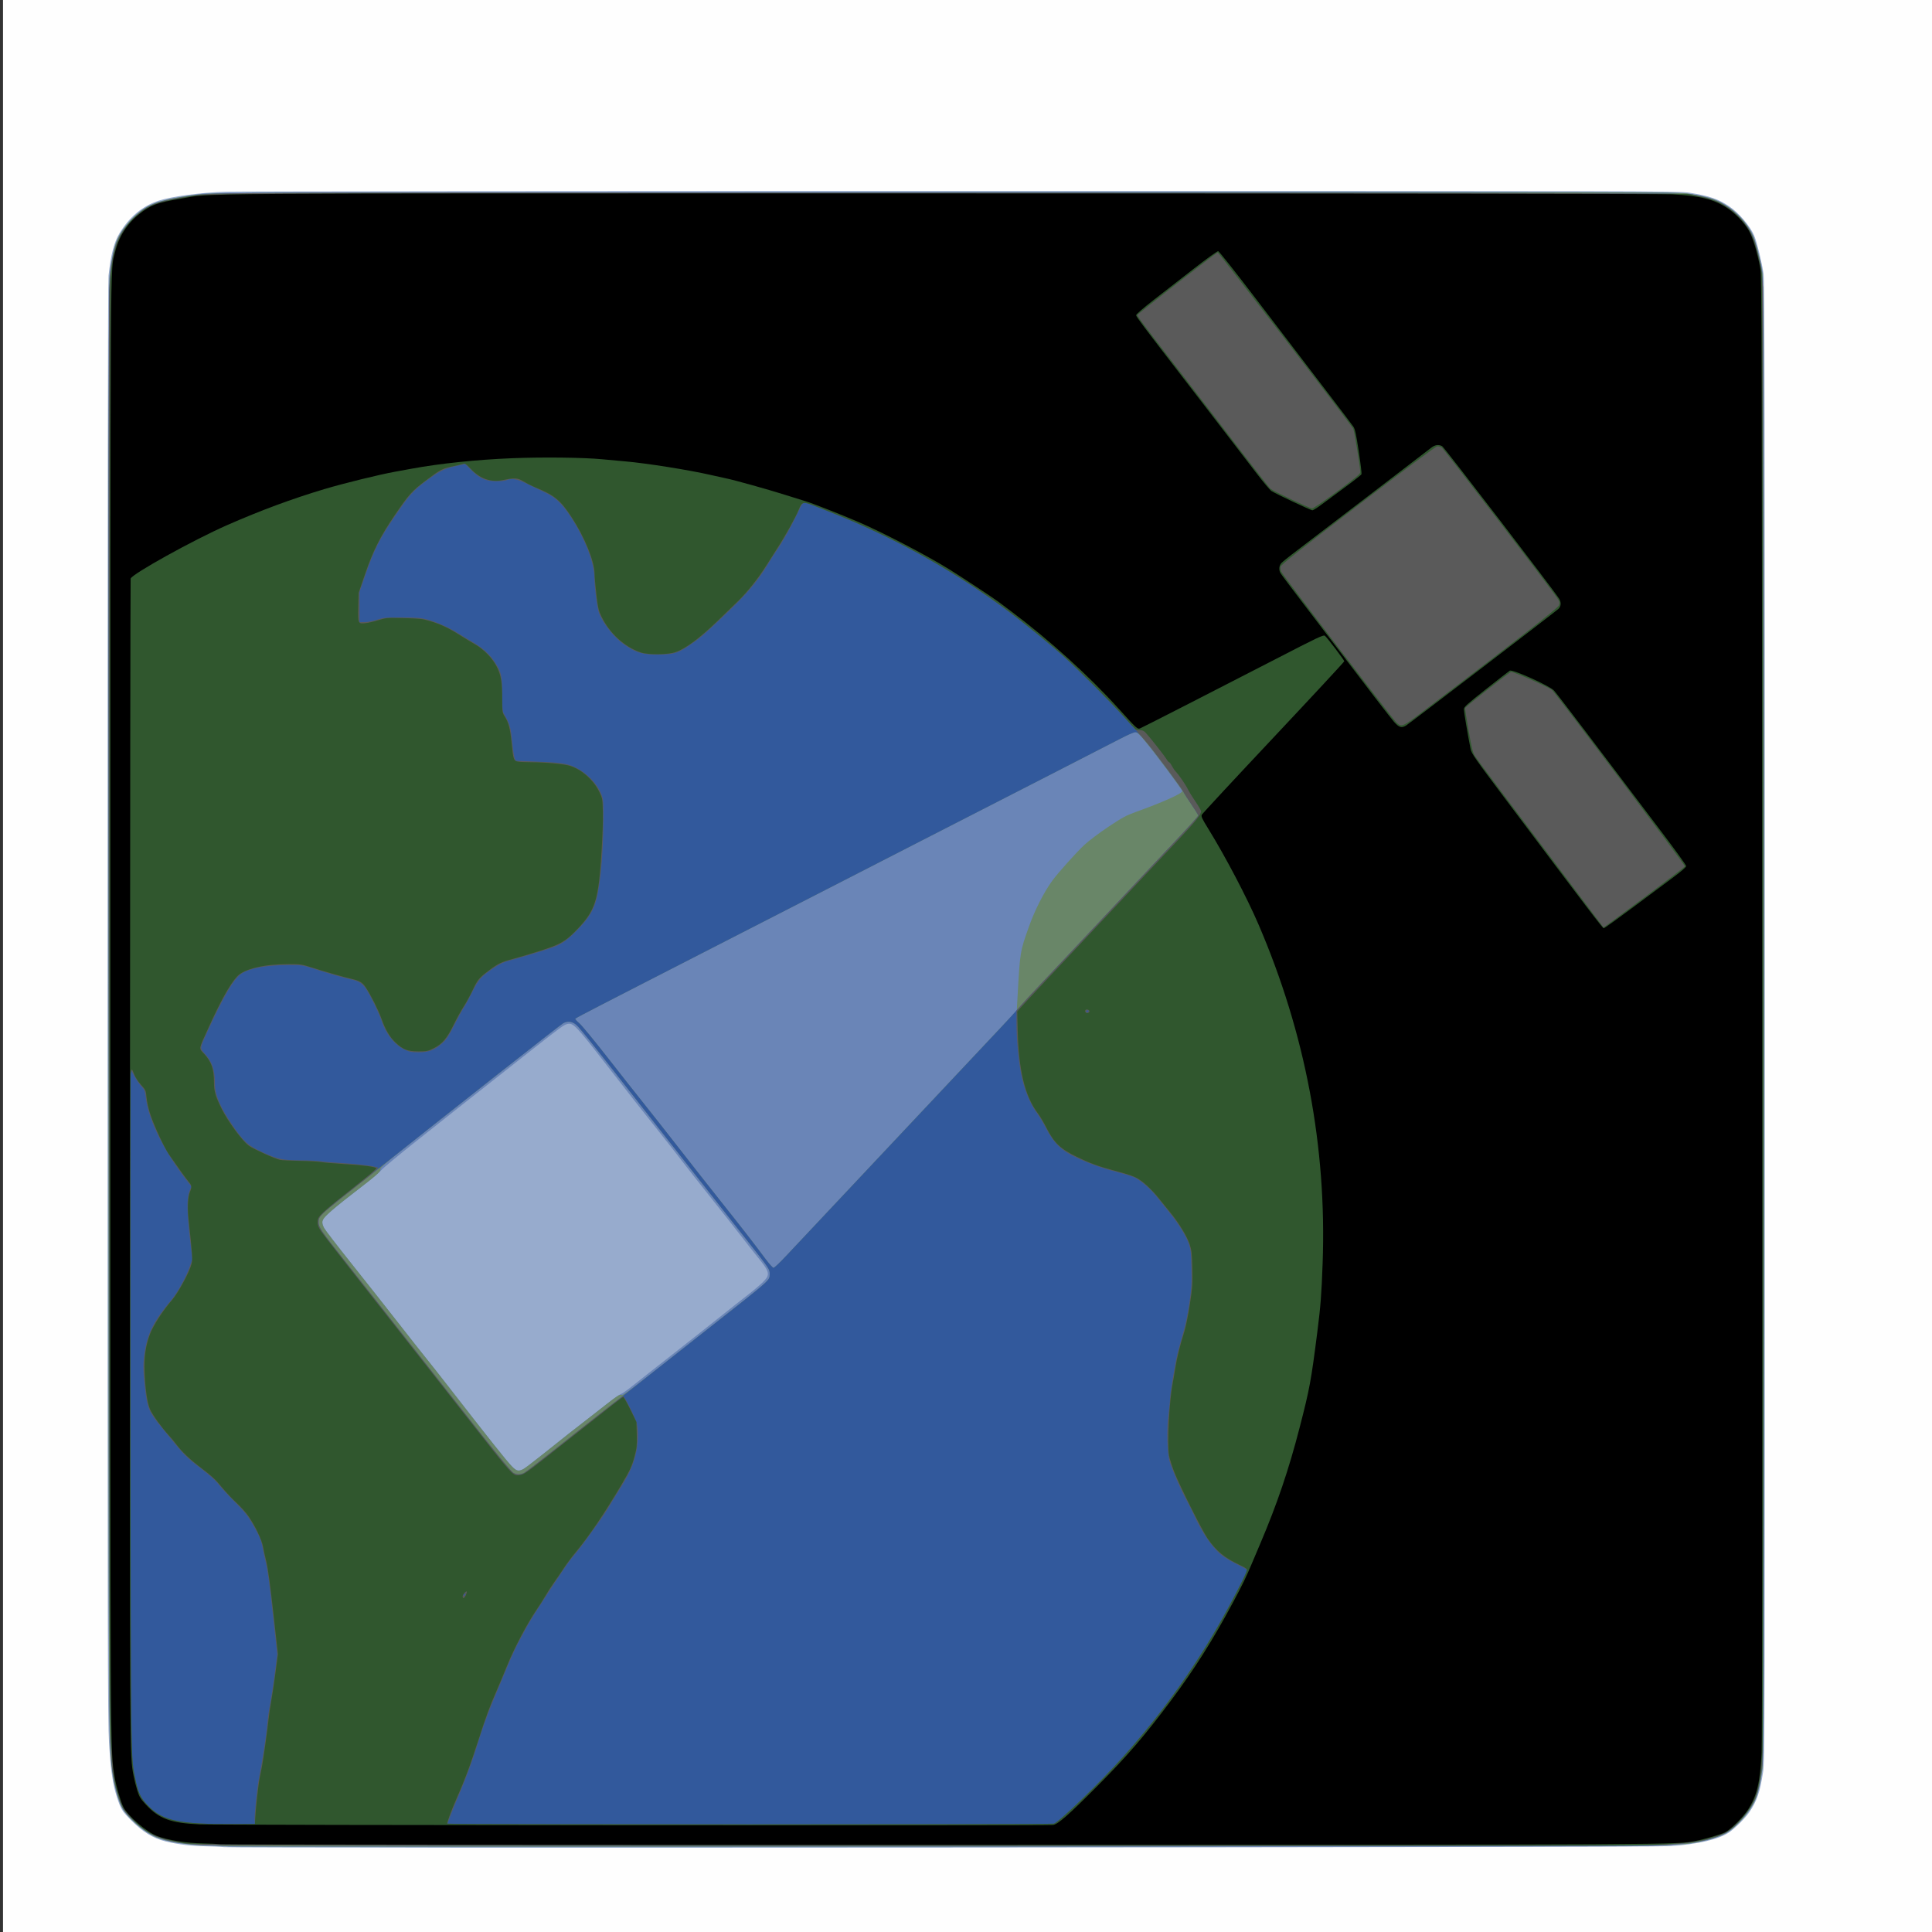 <?xml version="1.0" encoding="UTF-8" standalone="no"?>
<svg
   xmlns:dc="http://purl.org/dc/elements/1.1/"
   xmlns:cc="http://creativecommons.org/ns#"
   xmlns:rdf="http://www.w3.org/1999/02/22-rdf-syntax-ns#"
   xmlns:svg="http://www.w3.org/2000/svg"
   xmlns="http://www.w3.org/2000/svg"
   viewBox="0 0 1489.455 1489.455"
   height="1489.455"
   width="1489.455"
   id="svg3753"
   version="1.1">
  <rect x="0" y="0" width="1489.455" height="1489.455" fill="#333333" stroke="none"/>
  <defs
     id="defs3757" />
  <g
     style="display:inline"
     id="g3763">
    <path
       id="path3779"
       d="M 2.32,744.727 V 0 H 745.887 1489.454 V 744.727 1489.455 H 745.887 2.32 Z"
       style="fill:#fefefe;stroke-width:0.727" />
    <path
       id="path3777"
       d="m 172.6,1424.028 c -2.796,-0.316 -9.289,-0.615 -14.43,-0.665 -10.015,-0.097 -21.376,-1.481 -30.32,-3.695 -9.914,-2.454 -18.084,-7.476 -27.114,-16.667 -6.675,-6.795 -7.556,-8.246 -10.524,-17.341 -3.323,-10.183 -4.926,-21.2 -6.169,-42.387 -1.005,-17.139 -1.13,-80.398 -1.126,-571.483 0.003,-380.363 0.241,-554.408 0.766,-559.273 1.714,-15.894 4.218,-25.653 8.343,-32.517 7.719,-12.845 17.769,-21.205 30.47,-25.345 10.012,-3.263 32.727,-6.268 51.919,-6.868 9.385,-0.293 265.241,-0.529 568.567,-0.524 525.98,0.009 551.873,0.07 559.491,1.308 15.634,2.542 22.265,4.828 30.812,10.621 7.282,4.936 15.712,14.808 18.999,22.251 2.069,4.685 6.2,21.545 7.308,29.83 0.806,6.026 0.973,104.916 0.973,576.727 0,552.327 -0.041,569.717 -1.356,578.182 -2.425,15.614 -4.662,22.151 -10.573,30.902 -3.047,4.51 -11.276,12.693 -15.77,15.682 -8.029,5.339 -24.402,9.14 -45.278,10.512 -14.906,0.98 -1106.462,1.715 -1114.988,0.751 z"
       style="fill:#97abcd;stroke-width:0.727" />
    <path
       id="path3775"
       d="m 176.473,1423.637 c -0.22,-0.22 -7.88,-0.696 -17.022,-1.058 -31.744,-1.258 -42.365,-4.724 -56.732,-18.516 -7.546,-7.244 -9.829,-11.083 -12.803,-21.524 -2.734,-9.598 -3.983,-19.125 -5.172,-39.435 -0.959,-16.387 -1.095,-87.403 -1.095,-570.65 0,-370.943 0.244,-554.404 0.743,-559.466 1.002,-10.16 3.322,-21.75 5.356,-26.765 4.211,-10.381 14.783,-22.212 24.306,-27.202 7.753,-4.063 17.327,-6.287 41.482,-9.635 7.557,-1.048 60.869,-1.192 561.306,-1.522 377.178,-0.249 557.918,-0.124 568.567,0.391 29.391,1.423 41.329,5.087 53.563,16.44 5.192,4.819 10.318,11.617 12.523,16.607 1.817,4.114 6.166,20.989 7.372,28.606 1.158,7.312 1.809,1115.931 0.669,1139.912 -1.433,30.146 -5.226,41.494 -18.264,54.635 -7.186,7.243 -10.044,9.211 -17.043,11.74 -11.836,4.276 -19.259,5.293 -51.17,7.009 -14.129,0.76 -1095.833,1.188 -1096.586,0.434 z m 226.894,-291.017 c 1.278,-0.659 7.879,-5.659 14.668,-11.11 13.157,-10.563 29.283,-23.275 35.591,-28.055 2.112,-1.6 8.233,-6.379 13.602,-10.62 5.37,-4.241 10.549,-7.914 11.509,-8.162 0.96,-0.248 5.517,-3.487 10.126,-7.198 4.609,-3.711 17.176,-13.62 27.925,-22.02 10.749,-8.4 27.122,-21.327 36.384,-28.727 9.262,-7.4 19.999,-15.884 23.86,-18.853 3.861,-2.969 8.796,-7.149 10.966,-9.288 5.957,-5.872 5.601,-7.779 -3.557,-19.011 -2.5,-3.067 -8.596,-10.812 -13.545,-17.212 -4.95,-6.4 -13.459,-17.2 -18.909,-24 -8.978,-11.201 -26.289,-33.26 -34.783,-44.323 -1.826,-2.378 -7.906,-10.069 -13.511,-17.091 -10.986,-13.763 -16.167,-20.362 -38,-48.404 -21.736,-27.917 -23.923,-30.166 -28.312,-29.112 -2.658,0.638 -5.668,2.836 -28.06,20.484 -54.447,42.913 -65.071,51.305 -88.341,69.785 -13.842,10.992 -25.981,21.054 -26.976,22.361 -0.995,1.306 -7.273,6.613 -13.952,11.793 -26.839,20.814 -31.571,25.043 -31.571,28.215 0,1.093 0.627,3.202 1.394,4.686 0.766,1.484 10.161,13.695 20.877,27.135 10.716,13.44 26.732,33.731 35.592,45.091 8.86,11.36 18.663,23.798 21.784,27.639 3.121,3.842 11.067,13.929 17.657,22.416 31.331,40.351 44.574,57.015 48.729,61.317 3.641,3.77 5.175,4.162 8.853,2.265 z"
       style="fill:#6a85b7;stroke-width:0.727" />
    <path
       id="path3773"
       d="m 172.963,1423.309 c -2.995,-0.315 -9.614,-0.616 -14.709,-0.668 -13.674,-0.14 -30.33,-2.893 -38.004,-6.282 -10.071,-4.446 -23.309,-16.309 -26.776,-23.995 -2.501,-5.544 -5.323,-15.914 -6.53,-24 -3.373,-22.59 -3.299,-9.153 -3.297,-594.622 7.26e-4,-373.701 0.243,-552.509 0.756,-558.838 0.921,-11.358 3.02,-22.596 5.319,-28.47 4.289,-10.962 15.007,-22.689 25.514,-27.917 7.583,-3.773 18.219,-6.181 38.122,-8.632 10.965,-1.35 25.824,-1.392 576.192,-1.636 538.532,-0.238 565.29,-0.189 572.502,1.042 16.938,2.892 21.557,4.456 30.4,10.291 9.089,5.997 17.068,15.946 20.182,25.164 2.432,7.199 5.216,19.142 6.268,26.89 1.421,10.464 1.384,1142.108 -0.039,1151.636 -1.566,10.492 -3.753,19.981 -5.537,24.021 -4.292,9.721 -14.034,20.901 -22.532,25.858 -6.723,3.922 -25.607,8.645 -34.727,8.685 -2.467,0.011 -7.589,0.334 -11.383,0.718 -8.442,0.854 -1103.709,1.596 -1111.72,0.753 z m 230.404,-290.689 c 1.278,-0.659 7.879,-5.659 14.668,-11.11 13.157,-10.563 29.283,-23.275 35.591,-28.055 2.112,-1.6 8.298,-6.43 13.747,-10.733 8.154,-6.439 10.218,-7.746 11.661,-7.383 1.808,0.455 2.142,0.2 68.618,-52.347 8.587,-6.787 20.84,-16.452 27.23,-21.477 6.39,-5.025 13.17,-10.678 15.067,-12.563 3.083,-3.063 3.449,-3.77 3.449,-6.655 0,-3.834 -0.056,-3.919 -16.338,-24.578 -6.39,-8.108 -22.238,-28.212 -35.218,-44.675 -12.98,-16.463 -28.189,-35.787 -33.799,-42.942 -60.832,-77.591 -62.093,-79.158 -65.287,-81.109 -2.808,-1.715 -5.967,-1.719 -8.746,-0.011 -2.152,1.323 -21.643,16.578 -72.614,56.832 -67.323,53.167 -68.266,53.94 -68.117,55.782 0.143,1.765 -2.666,4.236 -19.682,17.315 -10.766,8.275 -17.503,13.804 -21.304,17.483 -4.292,4.154 -4.707,5.934 -2.419,10.364 0.766,1.484 10.161,13.695 20.877,27.135 10.716,13.44 26.732,33.731 35.592,45.091 8.86,11.36 18.663,23.798 21.784,27.639 3.121,3.842 11.067,13.929 17.657,22.416 31.331,40.351 44.574,57.015 48.729,61.317 3.641,3.77 5.175,4.162 8.853,2.265 z M 605.758,968.518 c 4.584,-4.915 42.332,-45.088 83.885,-89.273 80.503,-85.604 87.804,-93.37 91.72,-97.572 l 2.507,-2.69 0.585,-10.401 c 1.99,-35.367 1.904,-34.843 8.911,-54.532 4.429,-12.445 11.597,-26.507 17.913,-35.141 4.4,-6.015 18.227,-21.452 24.553,-27.413 3.36,-3.165 11.406,-9.242 18.562,-14.018 10.714,-7.15 13.881,-8.877 20.864,-11.375 20.554,-7.353 36.189,-14.33 36.189,-16.149 0,-1.116 -20.727,-28.937 -28.824,-38.69 -4.125,-4.969 -6.13,-6.837 -7.366,-6.864 -0.934,-0.021 -6.653,2.547 -12.707,5.706 -6.055,3.159 -32.902,16.946 -59.66,30.637 -53.951,27.605 -73.214,37.472 -93.672,47.982 -7.588,3.898 -20.822,10.689 -29.409,15.091 -8.587,4.401 -21.984,11.275 -29.772,15.274 -7.788,3.999 -42.751,21.915 -77.697,39.813 -34.945,17.898 -69.092,35.402 -75.882,38.898 -6.789,3.496 -21.407,11.007 -32.484,16.692 -11.077,5.685 -20.287,10.575 -20.468,10.868 -0.181,0.293 1.244,1.889 3.167,3.548 1.922,1.658 11.618,13.423 21.546,26.143 9.928,12.72 22.647,28.855 28.264,35.855 5.618,7 17.855,22.545 27.194,34.545 9.339,12 23.885,30.491 32.324,41.091 15.92,19.996 25.039,31.741 33.979,43.763 2.878,3.87 5.73,7.061 6.337,7.091 0.608,0.03 4.856,-3.966 9.44,-8.881 z"
       style="fill:#698668;stroke-width:0.727" />
    <path
       id="path3771"
       d="m 160.255,1422.496 c -22.927,-0.961 -35.852,-3.667 -45.585,-9.544 -6.526,-3.941 -17.019,-13.719 -19.752,-18.406 -2.308,-3.959 -5.854,-15.419 -7.232,-23.376 -3.421,-19.748 -3.303,-1.38 -3.757,-584.988 -0.292,-375.403 -0.188,-551.955 0.331,-562.182 1.578,-31.069 5.275,-42.29 18.233,-55.339 10.955,-11.031 17.363,-13.535 45.417,-17.747 17.764,-2.667 13.444,-2.65 588.173,-2.377 524.311,0.249 562.491,0.349 568.87,1.498 16.726,3.014 25.652,7.12 34.82,16.021 8.124,7.887 12.541,15.974 14.973,27.416 0.555,2.609 1.349,5.642 1.766,6.739 0.964,2.54 2.209,12.793 2.579,21.244 0.158,3.6 0.307,259.364 0.331,568.364 0.031,390.374 -0.19,564.259 -0.725,569.818 -0.913,9.494 -3.112,20.933 -4.96,25.805 -3.65,9.62 -15.812,23.867 -23.79,27.868 -9.925,4.978 -22.212,7.437 -44.188,8.846 -15.458,0.991 -79.625,1.105 -564.937,1.003 -301.124,-0.063 -553.379,-0.361 -560.568,-0.662 z M 404.093,1135.53 c 1.278,-0.658 10.656,-7.812 20.84,-15.896 10.184,-8.085 26.522,-20.966 36.307,-28.625 19.783,-15.485 23.633,-18.514 67.168,-52.841 16.774,-13.226 36.706,-28.94 44.295,-34.921 7.588,-5.981 15.349,-12.415 17.246,-14.299 3.083,-3.062 3.449,-3.768 3.449,-6.653 0,-3.834 -0.056,-3.919 -16.338,-24.578 -6.39,-8.108 -22.238,-28.212 -35.218,-44.675 -12.98,-16.463 -28.189,-35.787 -33.799,-42.942 -60.832,-77.591 -62.093,-79.158 -65.287,-81.109 -2.808,-1.715 -5.967,-1.719 -8.746,-0.011 -3.102,1.908 -85.844,67.054 -143.776,113.202 -9.585,7.635 -22.002,17.462 -27.593,21.837 -5.591,4.375 -11.718,9.499 -13.615,11.387 -3.081,3.066 -3.449,3.777 -3.449,6.657 0,4.118 1.618,6.539 19.284,28.845 7.445,9.4 20.598,26.091 29.23,37.091 8.632,11 22.42,28.509 30.639,38.909 8.219,10.4 20.959,26.6 28.31,36 27.492,35.152 40.596,51.309 42.599,52.526 2.616,1.589 5.491,1.621 8.453,0.095 z M 605.758,968.518 c 6.526,-6.997 133.619,-142.158 166.996,-177.598 3.794,-4.029 9.328,-10.097 12.297,-13.486 2.969,-3.389 10.348,-11.398 16.397,-17.798 6.049,-6.4 16.69,-17.697 23.647,-25.105 6.957,-7.408 25.719,-27.362 41.695,-44.342 15.975,-16.98 35.336,-37.564 43.024,-45.742 7.688,-8.178 13.978,-15.253 13.978,-15.721 0,-0.468 -2.277,-4.17 -5.06,-8.226 -2.783,-4.056 -5.738,-8.706 -6.567,-10.334 -1.722,-3.381 -22.982,-31.796 -29.917,-39.984 -3.295,-3.891 -5.177,-5.52 -6.567,-5.682 -1.325,-0.155 -5.495,1.623 -13.045,5.562 -6.103,3.184 -32.989,16.992 -59.748,30.683 -53.951,27.605 -73.214,37.472 -93.672,47.982 -7.588,3.898 -20.822,10.689 -29.409,15.091 -8.587,4.401 -21.984,11.275 -29.772,15.274 -7.788,3.999 -42.751,21.915 -77.697,39.813 -34.945,17.898 -69.092,35.402 -75.882,38.898 -6.789,3.496 -21.407,11.007 -32.484,16.692 -11.077,5.685 -20.287,10.575 -20.468,10.868 -0.181,0.293 1.244,1.889 3.167,3.548 1.922,1.658 11.618,13.423 21.546,26.143 9.928,12.72 22.647,28.855 28.264,35.855 5.618,7 17.855,22.545 27.194,34.545 9.339,12 23.885,30.491 32.324,41.091 15.92,19.996 25.039,31.741 33.979,43.763 2.878,3.87 5.73,7.061 6.337,7.091 0.608,0.03 4.856,-3.966 9.44,-8.881 z"
       style="fill:#32599c;stroke-width:0.727" />
    <path
       id="path3769"
       d="m 160.255,1422.496 c -22.927,-0.961 -35.852,-3.667 -45.585,-9.544 -6.526,-3.941 -17.019,-13.719 -19.752,-18.406 -2.308,-3.959 -5.854,-15.419 -7.232,-23.376 -3.421,-19.748 -3.303,-1.38 -3.757,-584.988 -0.292,-375.403 -0.188,-551.955 0.331,-562.182 1.578,-31.069 5.275,-42.29 18.233,-55.339 10.955,-11.031 17.363,-13.535 45.417,-17.747 17.764,-2.667 13.444,-2.65 588.173,-2.377 524.311,0.249 562.491,0.349 568.87,1.498 16.726,3.014 25.652,7.12 34.82,16.021 8.124,7.887 12.541,15.974 14.973,27.416 0.555,2.609 1.349,5.642 1.766,6.739 0.964,2.54 2.209,12.793 2.579,21.244 0.158,3.6 0.307,259.364 0.331,568.364 0.031,390.374 -0.19,564.259 -0.725,569.818 -0.913,9.494 -3.112,20.933 -4.96,25.805 -3.65,9.62 -15.812,23.867 -23.79,27.868 -9.925,4.978 -22.212,7.437 -44.188,8.846 -15.458,0.991 -79.625,1.105 -564.937,1.003 -301.124,-0.063 -553.379,-0.361 -560.568,-0.662 z m 36.078,-19.17 c -0.292,-3.639 1.802,-24.642 3.123,-31.326 2.811,-14.225 5.994,-34.923 6.544,-42.545 0.245,-3.4 0.901,-8.473 1.457,-11.273 1.447,-7.281 3.76,-22.454 5.1,-33.455 l 1.152,-9.454 -3.346,-30.909 c -2.352,-21.723 -3.96,-33.503 -5.411,-39.636 -1.135,-4.8 -2.302,-10.2 -2.592,-12 -0.784,-4.858 -2.823,-9.569 -7.835,-18.102 -3.703,-6.304 -6.109,-9.267 -13.627,-16.777 -5.021,-5.016 -10.549,-11.022 -12.283,-13.347 -2.087,-2.796 -6.613,-6.89 -13.381,-12.101 -12.827,-9.878 -12.431,-9.465 -30.909,-32.214 -9.828,-12.1 -10.757,-14.39 -12.676,-31.242 -1.427,-12.536 -1.428,-18.404 -0.005,-27.261 2.306,-14.354 7.42,-24.196 20.655,-39.754 4.511,-5.303 11.509,-18.123 14.171,-25.961 l 1.777,-5.233 -1.819,-16.095 c -2.362,-20.906 -2.479,-30.701 -0.43,-36.05 l 1.515,-3.956 -3.068,-3.926 c -17.787,-22.758 -29.596,-46.328 -31.899,-63.67 -0.823,-6.196 -1.088,-6.894 -3.697,-9.731 -1.546,-1.681 -3.901,-5.099 -5.233,-7.596 l -2.422,-4.54 -0.456,2.505 c -0.251,1.378 -0.332,117.869 -0.182,258.868 0.282,263.785 0.323,267.477 3.129,281.818 2.731,13.957 4.351,17.516 11.04,24.262 11.091,11.184 23.751,13.818 65.498,13.63 l 16.338,-0.074 -0.229,-2.856 z m 616.128,2.601 c 4.083,-1.219 35.259,-31.306 53.377,-51.513 24.547,-27.378 46.76,-57.25 66.692,-89.688 9.26,-15.07 29.075,-52.235 29.005,-54.399 -0.009,-0.28 -3.264,-2.081 -7.232,-4.002 -3.969,-1.921 -9.179,-4.939 -11.578,-6.708 -7.537,-5.557 -16.004,-17.676 -22.599,-32.345 -1.349,-3 -4.169,-8.564 -6.268,-12.364 -3.895,-7.053 -9.99,-21.231 -12.202,-28.385 -1.871,-6.051 -2.313,-25.668 -0.818,-36.313 0.644,-4.584 1.171,-9.729 1.171,-11.433 0,-4.104 3.942,-28.056 5.903,-35.869 0.853,-3.4 2.796,-10.436 4.317,-15.636 1.669,-5.705 3.527,-14.646 4.685,-22.546 1.687,-11.511 1.883,-14.758 1.621,-26.909 -0.265,-12.271 -0.495,-14.388 -2.058,-18.91 -2.12,-6.133 -8.223,-15.955 -15.138,-24.362 -2.797,-3.4 -7.068,-8.712 -9.491,-11.805 -4.597,-5.867 -12.094,-12.426 -17.073,-14.939 -1.6,-0.807 -6.84,-2.467 -11.644,-3.687 -12.035,-3.057 -20.945,-6.125 -31.194,-10.739 -13.84,-6.231 -19.134,-11.225 -26.129,-24.647 -1.876,-3.6 -4.653,-8.202 -6.171,-10.228 -5.663,-7.556 -10.366,-19.322 -12.628,-31.591 -1.89,-10.253 -3.361,-26.661 -3.361,-37.498 l 3.6e-4,-10.225 3.324,-3.901 c 1.828,-2.145 8.308,-9.162 14.4,-15.593 6.092,-6.431 16.768,-17.753 23.725,-25.161 6.957,-7.408 25.719,-27.362 41.695,-44.342 15.975,-16.98 35.336,-37.564 43.024,-45.742 7.688,-8.178 13.978,-15.253 13.978,-15.721 0,-0.468 -2.277,-4.17 -5.06,-8.226 -2.783,-4.056 -5.725,-8.681 -6.538,-10.276 -1.677,-3.292 -20.662,-28.822 -27.691,-37.236 -10.47,-12.534 -28.236,-31.686 -42.499,-45.813 -18.263,-18.089 -24.976,-24.182 -42.031,-38.143 -49.556,-40.568 -102.249,-71.613 -160.103,-94.328 -4.593,-1.803 -10.579,-4.15 -13.304,-5.216 -2.724,-1.066 -5.632,-1.836 -6.461,-1.712 -1.696,0.254 -1.484,-0.077 -5.943,9.317 -4.322,9.106 -11.145,21.253 -15.207,27.074 -1.796,2.574 -5.075,7.7 -7.287,11.392 -7.933,13.243 -16.327,22.935 -35.709,41.232 -13.944,13.164 -15.471,14.478 -22.61,19.464 -10.176,7.106 -12.848,8.044 -23.81,8.359 -13.836,0.397 -19.724,-1.337 -29.809,-8.781 -7.182,-5.301 -15.673,-16.428 -18.081,-23.695 -1.382,-4.171 -3.29,-19.028 -3.334,-25.954 -0.076,-12.172 -7.069,-30.412 -18.264,-47.636 -6.339,-9.752 -11.649,-14.96 -18.586,-18.227 -2.685,-1.265 -8.805,-4.226 -13.599,-6.582 -9.168,-4.504 -12.959,-5.26 -17.559,-3.501 -1.124,0.43 -4.495,0.783 -7.491,0.785 -8.237,0.004 -12.93,-2.023 -19.205,-8.297 l -5.046,-5.045 -6.935,1.576 c -9.242,2.1 -12.581,3.773 -23.059,11.549 -10.33,7.667 -13.183,10.945 -25.695,29.519 -10.276,15.255 -14.785,24.384 -21.15,42.822 l -4.563,13.219 v 11.636 11.636 l 3.994,-0.036 c 2.197,-0.02 6.444,-0.838 9.44,-1.818 5.024,-1.644 6.516,-1.779 19.243,-1.749 11.993,0.029 14.604,0.25 19.969,1.688 6.896,1.849 17.105,6.446 23.638,10.644 2.375,1.526 7.008,4.329 10.295,6.228 8.28,4.783 13.632,9.567 17.746,15.862 5.064,7.75 5.684,10.483 5.696,25.131 0.008,9.562 0.255,12.831 1.072,14.232 4.751,8.136 5.454,10.466 6.593,21.862 0.616,6.161 1.513,12.025 1.994,13.033 l 0.875,1.832 14.152,0.529 c 20.137,0.753 25.399,1.498 31.551,4.467 9.004,4.345 16.765,12.306 20.128,20.647 1.577,3.912 1.68,5.114 1.633,19.084 -0.101,30.168 -2.81,56.384 -6.909,66.867 -2.633,6.733 -6.084,11.59 -13.907,19.571 -6.978,7.119 -11.651,10.347 -18.503,12.78 -6.355,2.257 -24.968,7.903 -32.82,9.955 -4.772,1.247 -7.546,2.559 -12.666,5.989 -9.323,6.246 -11.426,8.64 -16.44,18.713 -2.413,4.849 -5.315,10.174 -6.447,11.835 -1.132,1.66 -4.407,7.664 -7.276,13.342 -4.242,8.394 -5.924,10.963 -9,13.748 -5.963,5.399 -10.463,7.165 -18.305,7.185 -5.66,0.015 -7.129,-0.258 -10.972,-2.037 -7.63,-3.532 -14.456,-12.064 -17.775,-22.219 -1.847,-5.65 -8.077,-18.491 -11.797,-24.316 -2.912,-4.56 -5.797,-6.393 -12.101,-7.691 -4.53,-0.933 -17.581,-4.694 -29.409,-8.476 -7.634,-2.441 -8.454,-2.553 -18.506,-2.536 -16.848,0.029 -30.059,2.489 -36.378,6.773 -5.791,3.926 -13.724,17.548 -26.349,45.246 -5.645,12.384 -5.605,11.997 -1.681,16.368 5.723,6.375 7.759,12.462 7.759,23.196 0,8.539 4.058,18.066 13.662,32.072 8.789,12.818 11.785,15.501 23.123,20.708 11.635,5.343 15.357,6.14 28.931,6.19 5.991,0.022 13.016,0.353 15.612,0.736 2.596,0.383 10.602,1.04 17.79,1.462 12.479,0.731 25.498,2.482 26.708,3.593 0.312,0.286 -4.59,4.569 -10.892,9.518 -34.653,27.211 -35.059,27.588 -35.059,32.55 0,3.738 1.985,6.673 19.284,28.516 7.445,9.4 20.598,26.091 29.23,37.091 8.632,11 22.42,28.509 30.639,38.909 8.219,10.4 20.959,26.6 28.31,36 28.247,36.117 40.602,51.319 42.705,52.545 2.734,1.594 5.36,1.616 8.348,0.069 1.278,-0.662 12.127,-8.974 24.108,-18.471 38.355,-30.403 51.538,-40.658 52.284,-40.674 1.041,-0.022 9.583,17.169 10.473,21.076 1.383,6.072 0.941,16.633 -1.018,24.37 -2.348,9.272 -5.414,15.641 -14.176,29.448 -1.904,3 -4.797,7.787 -6.43,10.637 -1.633,2.85 -5.695,8.905 -9.028,13.454 -3.332,4.55 -7.608,10.484 -9.502,13.188 -1.894,2.704 -5.342,7.122 -7.663,9.818 -3.961,4.601 -6.988,8.928 -17.975,25.691 -11,16.783 -16.755,25.914 -19.156,30.39 -1.422,2.651 -4.267,7.93 -6.321,11.73 -2.054,3.8 -6.488,13.618 -9.853,21.818 -3.365,8.2 -7.451,18.018 -9.08,21.818 -4.212,9.824 -9.793,25.296 -12.759,35.368 -2.848,9.672 -8.723,25.684 -13.841,37.723 -4.714,11.09 -9.098,22.153 -9.098,22.961 0,0.767 464.836,0.824 467.403,0.058 z M 358.855,1229.005 c 0,-0.4 -0.327,-0.525 -0.726,-0.278 -0.399,0.247 -0.726,0.777 -0.726,1.177 0,0.4 0.327,0.525 0.726,0.278 0.399,-0.247 0.726,-0.777 0.726,-1.177 z m 480.341,-449.369 c 0.247,-0.4 -0.06,-0.727 -0.683,-0.727 -0.623,0 -1.132,0.327 -1.132,0.727 0,0.4 0.307,0.727 0.683,0.727 0.376,0 0.885,-0.327 1.132,-0.727 z"
       style="fill:#5a5a5a;stroke-width:0.727" />
    <path
       id="path3767"
       d="m 703.771,1422.528 c -525.197,-0.361 -554.809,-0.448 -562.032,-1.663 -21.83,-3.671 -30.381,-7.939 -41.893,-20.91 -4.825,-5.436 -5.42,-6.478 -7.811,-13.663 -3.844,-11.553 -4.617,-16.559 -6.197,-40.111 -1.414,-21.09 -1.439,-30.783 -1.426,-570.545 0.007,-318.595 0.288,-553.08 0.668,-558.593 1.235,-17.92 3.789,-28.641 8.826,-37.046 4.242,-7.079 7.212,-10.553 13.079,-15.301 8.177,-6.617 13.777,-8.714 31.849,-11.927 22.475,-3.995 -21.372,-3.738 594.709,-3.487 l 567.478,0.231 7.458,1.552 c 10.861,2.261 16.16,4.229 22.443,8.337 10.453,6.835 18.091,16.483 21.486,27.142 2.452,7.7 4.635,16.843 5.729,24 1.192,7.799 1.817,1114.501 0.643,1138.545 -1.178,24.132 -3.757,35.499 -10.353,45.631 -3.973,6.103 -12.202,14.505 -16.985,17.343 -3.847,2.282 -12.003,5.06 -20.255,6.898 -7.608,1.695 -24.166,3.001 -47.925,3.78 -2.796,0.092 -254.566,-0.01 -559.491,-0.214 z m -507.028,-20.346 c 0.321,-7.109 2.441,-26.411 3.434,-31.273 0.531,-2.6 1.312,-6.527 1.735,-8.727 1.116,-5.806 4.381,-29.093 5.15,-36.727 0.362,-3.6 1.322,-10.145 2.132,-14.545 0.81,-4.4 2.284,-14.248 3.274,-21.885 l 1.801,-13.885 -3.554,-31.933 c -2.346,-21.076 -4.171,-34.406 -5.367,-39.206 -0.997,-4 -2.152,-9.236 -2.565,-11.636 -0.879,-5.098 -5.767,-15.402 -10.916,-23.011 -1.992,-2.944 -6.258,-7.761 -9.48,-10.704 -3.222,-2.943 -8.473,-8.551 -11.669,-12.462 -4.543,-5.56 -7.839,-8.631 -15.107,-14.076 -8.903,-6.67 -15.685,-13.124 -20.106,-19.132 -1.132,-1.539 -3.555,-4.434 -5.384,-6.434 -5.542,-6.06 -12.338,-15.446 -14.315,-19.772 -2.218,-4.853 -3.697,-14.63 -4.324,-28.598 -0.527,-11.721 0.748,-20.746 4.214,-29.838 2.522,-6.615 9.847,-17.936 16.801,-25.968 4.904,-5.664 13.538,-21.584 15.193,-28.014 0.902,-3.506 0.704,-6.409 -2.395,-35.082 -0.903,-8.351 -0.434,-16.642 1.156,-20.454 1.546,-3.706 1.387,-4.979 -0.963,-7.703 -1.809,-2.096 -7.474,-9.949 -15.256,-21.147 -3.501,-5.038 -11.18,-21.494 -14.163,-30.351 -1.53,-4.544 -2.772,-9.931 -3.078,-13.349 -0.503,-5.623 -0.585,-5.812 -4.354,-10.043 -2.113,-2.371 -4.405,-5.847 -5.094,-7.724 -1.831,-4.985 -2.287,-5.11 -2.806,-0.767 -0.256,2.146 -0.34,118.937 -0.185,259.537 0.289,263.01 0.331,266.756 3.137,281.091 2.731,13.957 4.351,17.516 11.04,24.262 11.091,11.184 23.751,13.818 65.498,13.63 l 16.338,-0.074 z m 615.718,3.746 c 4.083,-1.219 35.259,-31.306 53.377,-51.513 31.586,-35.229 58.87,-73.897 80.987,-114.779 9.947,-18.387 14.916,-28.638 14.458,-29.832 -0.186,-0.486 -2.571,-1.929 -5.3,-3.205 -12.048,-5.636 -18.511,-10.97 -25.182,-20.781 -4.055,-5.964 -20.866,-39.464 -25.182,-50.182 -1.933,-4.8 -3.902,-10.966 -4.375,-13.702 -1.508,-8.714 0.228,-42.665 2.833,-55.389 0.409,-2 1.279,-7.073 1.931,-11.273 1.283,-8.251 3.536,-17.441 6.956,-28.364 1.216,-3.883 3.13,-13.279 4.371,-21.455 1.997,-13.161 2.178,-15.791 1.9,-27.636 -0.259,-11.006 -0.567,-13.902 -1.938,-18.182 -1.997,-6.237 -8.436,-16.829 -15.254,-25.091 -2.805,-3.4 -6.647,-8.145 -8.537,-10.545 -4.562,-5.793 -10.635,-11.673 -15.1,-14.618 -3.687,-2.433 -7.324,-3.725 -20.332,-7.225 -11.734,-3.157 -17.569,-5.308 -27.819,-10.257 -12.643,-6.104 -17.545,-10.747 -23.308,-22.082 -2.135,-4.2 -5.124,-9.273 -6.642,-11.273 -10.187,-13.425 -14.969,-33.125 -15.731,-64.809 l -0.334,-13.9 2.425,-2.825 c 2.21,-2.574 33.934,-36.421 61.275,-65.375 6.043,-6.4 19.434,-20.636 29.756,-31.636 10.323,-11 24.441,-25.985 31.375,-33.301 12.163,-12.833 16.896,-18.783 16.896,-21.242 0,-0.642 -1.932,-3.985 -4.294,-7.429 -2.362,-3.444 -4.98,-7.682 -5.818,-9.418 -1.703,-3.525 -6.811,-10.997 -9.388,-13.733 -0.926,-0.983 -2.316,-3.014 -3.088,-4.514 -0.772,-1.5 -1.692,-2.727 -2.043,-2.727 -0.352,0 -1.271,-1.071 -2.041,-2.38 -1.483,-2.518 -12.858,-16.963 -16.023,-20.348 -1.356,-1.45 -2.581,-2.003 -4.457,-2.011 -1.423,-0.006 -2.936,-0.252 -3.361,-0.545 -0.426,-0.294 -4.718,-4.952 -9.537,-10.352 -9.492,-10.635 -34.856,-36.044 -45.975,-46.057 -9.371,-8.438 -30.922,-26.027 -42.616,-34.78 -40.973,-30.67 -89.31,-57.557 -137.456,-76.46 -4.593,-1.803 -10.579,-4.15 -13.303,-5.216 -7.337,-2.87 -8.411,-2.527 -10.805,3.447 -2.247,5.608 -10.475,20.429 -16.439,29.612 -2.208,3.4 -5.941,9.27 -8.295,13.044 -6.189,9.922 -14.873,20.867 -22.152,27.919 -3.487,3.379 -10.425,10.095 -15.417,14.926 -13.936,13.485 -24.441,21.331 -32.443,24.23 -5.887,2.132 -21.19,2.306 -27.101,0.307 -12.536,-4.239 -24.108,-14.871 -30.3,-27.839 -2.202,-4.611 -2.66,-6.636 -3.867,-17.091 -0.753,-6.523 -1.379,-13.674 -1.392,-15.892 -0.052,-9.418 -7.541,-27.855 -17.564,-43.241 -8.659,-13.293 -13.366,-17.177 -28.059,-23.157 -2.486,-1.012 -6.486,-3.036 -8.89,-4.498 -4.806,-2.924 -6.926,-3.07 -16.277,-1.118 -9.058,1.89 -17.548,-1.093 -24.584,-8.638 -3.07,-3.292 -4.555,-4.395 -5.446,-4.043 -0.674,0.266 -4.166,1.119 -7.76,1.896 -9.117,1.971 -9.693,2.263 -20.711,10.505 -11.471,8.581 -13.739,11.089 -24.96,27.61 -11.096,16.336 -16.504,27.091 -22.666,45.08 l -4.982,14.545 -0.259,10.754 c -0.312,12.985 -0.189,13.262 5.632,12.576 2.195,-0.258 6.689,-1.312 9.987,-2.342 5.76,-1.799 6.536,-1.859 19.634,-1.54 12.103,0.295 14.355,0.55 20.016,2.265 8.585,2.601 14.145,5.209 22.885,10.737 4.036,2.553 9.374,5.787 11.862,7.187 6.755,3.801 13.658,10.971 16.912,17.565 3.215,6.515 3.99,11.386 4.024,25.28 0.023,9.512 0.076,9.837 2.143,13.091 2.801,4.41 4.099,9.495 5.119,20.064 1.235,12.791 1.611,13.894 4.927,14.443 1.496,0.248 5.825,0.455 9.619,0.461 11.945,0.019 26.496,1.41 31.018,2.966 8.909,3.065 17.516,10.749 21.832,19.489 2.684,5.437 2.702,5.53 2.952,16.002 0.326,13.604 -1.709,46.615 -3.59,58.244 -2.402,14.846 -6.155,22.038 -17.448,33.436 -8.148,8.223 -11.946,10.337 -27.449,15.275 -7.418,2.363 -16.755,5.153 -20.749,6.199 -8.989,2.355 -11.55,3.593 -18.88,9.119 -7.39,5.572 -8.462,6.889 -12.391,15.209 -1.777,3.764 -4.863,9.392 -6.858,12.506 -1.994,3.114 -5.503,9.497 -7.797,14.184 -5.086,10.393 -8.743,14.673 -15.289,17.898 -4.45,2.192 -5.404,2.385 -11.752,2.378 -8.29,-0.009 -11.83,-1.354 -17.466,-6.635 -4.577,-4.288 -7.97,-9.985 -10.886,-18.277 -2.335,-6.641 -8.633,-19.165 -12.381,-24.621 -2.585,-3.762 -4.711,-4.983 -11.349,-6.514 -6.09,-1.405 -19.734,-5.315 -30.345,-8.698 -7.52,-2.397 -8.562,-2.545 -17.79,-2.525 -19.102,0.042 -34.317,3.726 -39.609,9.593 -5.834,6.468 -12.541,18.568 -22.7,40.957 -6.988,15.4 -6.801,14.208 -2.89,18.395 5.785,6.195 7.812,11.902 7.826,22.036 0.01,7.035 1.027,10.632 5.708,20.186 4.841,9.88 16.182,25.309 21.255,28.917 3.613,2.569 20.035,10.023 23.875,10.836 1.398,0.296 8.096,0.63 14.886,0.742 6.789,0.112 14.468,0.549 17.064,0.97 2.596,0.422 10.783,1.118 18.194,1.548 14.553,0.844 23.941,2.118 24.152,3.278 0.073,0.4 -4.413,4.327 -9.968,8.727 -35.035,27.75 -35.283,27.982 -35.283,33.125 0,1.951 0.776,3.878 2.723,6.762 2.398,3.553 24.082,31.234 76.084,97.128 8.398,10.642 23.739,30.149 34.09,43.349 38.754,49.42 37.487,48.015 42.731,47.373 3.729,-0.456 4.295,-0.862 34.258,-24.561 41.649,-32.942 44.98,-35.529 45.751,-35.534 0.401,0 2.852,4.303 5.446,9.568 l 4.716,9.573 0.25,9.585 c 0.221,8.469 0.033,10.401 -1.611,16.588 -2.048,7.708 -3.611,11.13 -10.026,21.954 -13.484,22.752 -25.041,39.788 -35.736,52.675 -2.798,3.371 -6.699,8.607 -8.669,11.636 -1.97,3.029 -5.452,8.125 -7.736,11.325 -2.285,3.2 -5.246,7.782 -6.581,10.182 -1.335,2.4 -4.502,7.376 -7.038,11.059 -6.787,9.854 -17.17,29.537 -22.363,42.396 -2.504,6.2 -6.416,15.527 -8.694,20.727 -4.935,11.267 -7.818,19.077 -13.155,35.636 -6.744,20.923 -10.889,32.01 -18.082,48.364 -3.394,7.717 -6.789,17.007 -6.429,17.592 0.429,0.695 465.353,0.667 467.682,-0.028 z M 359.191,1229.636 c 0.546,-1.3 0.859,-2.498 0.696,-2.662 -0.603,-0.606 -3.211,2.386 -3.211,3.684 0,2.138 1.432,1.556 2.515,-1.022 z M 839.922,779.626 c 0,-0.595 -0.735,-1.186 -1.634,-1.313 -1.589,-0.226 -2.268,1.173 -1.125,2.318 0.846,0.847 2.758,0.151 2.758,-1.005 z m 429.498,-89.079 c 16.084,-11.999 29.385,-22.187 29.558,-22.639 0.322,-0.84 -99.434,-133.234 -102.431,-135.944 -2.334,-2.111 -30.081,-14.353 -31.619,-13.95 -1.59,0.416 -34.913,26.595 -35.37,27.787 -0.183,0.479 1.008,8.37 2.647,17.535 2.44,13.641 3.326,17.192 4.882,19.574 1.768,2.705 22.721,30.673 76.99,102.764 l 22.064,29.31 2.018,-1.31 c 1.11,-0.72 15.178,-11.127 31.261,-23.126 z M 1096.068,549.197 c 73.542,-55.913 104.817,-80.287 105.684,-82.364 0.828,-1.981 0.763,-2.543 -0.55,-4.772 -2.806,-4.763 -88.025,-115.936 -89.726,-117.052 -0.935,-0.613 -2.542,-1.01 -3.571,-0.881 -1.131,0.142 -25.257,18.138 -61.034,45.527 -44.741,34.251 -59.277,45.749 -59.633,47.168 -0.283,1.129 -0.02,2.785 0.66,4.162 1.407,2.848 84.59,111.817 88.214,115.56 4.214,4.351 4.898,4.099 19.955,-7.348 z m -65.186,-170.336 c 13.767,-10.158 17.806,-13.497 17.806,-14.718 0,-3.847 -4.601,-32.291 -5.439,-33.628 -3.209,-5.116 -103.793,-135.956 -104.472,-135.898 -1.005,0.086 -61.719,47.345 -62.054,48.302 -0.128,0.366 5.9,8.614 13.397,18.328 7.497,9.714 17.42,22.571 22.052,28.571 17.833,23.1 25.798,33.458 31.85,41.419 15.439,20.31 34.472,44.786 35.493,45.643 2.018,1.693 30.285,15.036 31.943,15.079 0.999,0.026 8.434,-4.988 19.424,-13.097 z"
       style="fill:#30572e;stroke-width:0.727" />
    <path
       id="path3765"
       d="m 170.058,1421.809 c -2.596,-0.301 -8.641,-0.597 -13.434,-0.658 -12.821,-0.163 -27.345,-2.489 -35.499,-5.687 -8.38,-3.287 -22.464,-15.393 -26.029,-22.374 -2.047,-4.008 -5.567,-16.116 -6.688,-23.005 -3.46,-21.264 -3.345,-0.603 -3.318,-595.969 0.028,-602.818 -0.222,-563.312 3.674,-579.851 2.741,-11.635 9.143,-21.696 18.591,-29.215 8.728,-6.946 13.792,-8.819 32.204,-11.907 25.901,-4.345 -18.6,-4.038 584.18,-4.023 331.369,0.008 557.68,0.285 565.3,0.691 21.635,1.153 32.192,3.788 42.554,10.622 6.303,4.158 12.992,11.107 16.562,17.208 3.131,5.351 6.506,16.487 8.981,29.631 1.06,5.631 1.186,56.317 1.41,568.364 0.16,365.627 -0.01,567.013 -0.475,576 -1.187,22.747 -3.719,33.175 -10.598,43.637 -3.917,5.957 -13.153,15.069 -17.597,17.36 -2.997,1.545 -15.754,5.279 -22.32,6.532 -16.005,3.055 -1.084,2.976 -579.823,3.086 -304.126,0.058 -555.079,-0.141 -557.675,-0.442 z m 641.804,-14.883 c 3.936,-0.666 11.598,-7.398 33.888,-29.776 23.376,-23.469 36.349,-38.523 57.086,-66.241 18.1,-24.194 32.442,-46.917 47.967,-76 7.383,-13.83 9.701,-18.625 14.415,-29.818 1.264,-3 4.243,-10.036 6.622,-15.636 12.804,-30.145 21.766,-56.599 30.058,-88.727 7.793,-30.195 8.847,-35.888 13.672,-73.818 2.559,-20.114 3.227,-28.763 4.104,-53.091 3.228,-89.578 -13.376,-177.294 -49.424,-261.091 -8.973,-20.858 -25.521,-52.382 -38.687,-73.701 -4.895,-7.926 -5.656,-9.575 -5.031,-10.909 0.405,-0.865 25.278,-27.663 55.274,-59.551 29.996,-31.888 54.538,-58.336 54.538,-58.773 0,-0.884 -13.029,-18.068 -14.841,-19.574 -1.188,-0.988 -4.696,0.667 -39.257,18.518 -39.871,20.594 -101.562,52.127 -103.209,52.754 -2.145,0.817 -2.345,0.634 -16.784,-15.31 -22.905,-25.293 -52.969,-52.535 -82.237,-74.518 -4.193,-3.15 -8.768,-6.594 -10.166,-7.653 -3.716,-2.817 -28.842,-19.397 -38.122,-25.157 -17.379,-10.786 -51.405,-28.495 -70.436,-36.66 -13.171,-5.651 -35.029,-14.23 -39.938,-15.675 -2.396,-0.706 -9.753,-3.004 -16.349,-5.107 -12.595,-4.017 -39.186,-11.433 -45.373,-12.655 -1.997,-0.394 -7.225,-1.55 -11.618,-2.569 -16.383,-3.798 -49.424,-9.053 -66.079,-10.508 -5.192,-0.454 -13.198,-1.185 -17.79,-1.624 -14.473,-1.385 -45.601,-1.741 -69.346,-0.793 -27.381,1.094 -55.62,4.041 -77.697,8.11 -4.393,0.81 -9.948,1.825 -12.344,2.255 -12.163,2.187 -39.693,8.956 -54.824,13.479 -24.662,7.374 -49.104,16.428 -74.792,27.708 -25.91,11.376 -73.664,37.858 -74.431,41.274 -0.191,0.851 -0.432,202.329 -0.536,447.729 -0.198,466.729 -0.243,459.062 2.789,475.069 0.616,3.253 1.916,8.438 2.889,11.522 1.521,4.824 2.444,6.338 6.599,10.833 10.06,10.882 19.216,14.26 41.268,15.223 14.43,0.63 654.493,1.079 658.142,0.461 z M 1258.978,699.436 c 11.941,-8.91 26.041,-19.411 31.333,-23.335 5.935,-4.401 9.621,-7.62 9.621,-8.402 0,-0.697 -8.578,-12.581 -19.061,-26.409 -20.614,-27.19 -24.613,-32.475 -58.209,-76.927 -12.244,-16.2 -23.321,-30.6 -24.617,-32 -3.377,-3.649 -32.117,-16.558 -34.101,-15.317 -0.735,0.46 -8.996,6.893 -18.359,14.297 -14.985,11.85 -17.023,13.706 -17.023,15.505 0,1.843 3.182,20.641 5.165,30.518 0.715,3.558 3.192,7.117 27.341,39.273 63.927,85.123 74.482,98.997 75.314,98.997 0.485,0 10.652,-7.29 22.594,-16.2 z M 1083.98,559.345 c 2.627,-1.605 115.768,-88.201 117.489,-89.924 2.002,-2.005 2.252,-4.756 0.689,-7.572 -2.425,-4.367 -88.799,-117.046 -90.366,-117.886 -2.707,-1.451 -5.635,-1.017 -8.476,1.256 -2.569,2.056 -94.55,72.494 -107.637,82.428 -3.395,2.577 -6.907,5.477 -7.806,6.444 -1.791,1.928 -2.12,5.093 -0.788,7.594 0.465,0.874 8.101,11.079 16.969,22.679 8.868,11.6 20.006,26.207 24.751,32.46 23.789,31.348 43.742,57.288 45.999,59.804 3.818,4.256 5.731,4.822 9.177,2.718 z m -64.994,-170.481 c 3.356,-2.525 11.537,-8.571 18.18,-13.437 6.643,-4.865 12.254,-9.305 12.469,-9.866 0.215,-0.561 -0.747,-8.505 -2.138,-17.654 -1.996,-13.13 -2.864,-17.125 -4.118,-18.964 -0.874,-1.281 -9.432,-12.567 -19.017,-25.08 -19.707,-25.726 -21.947,-28.658 -57.953,-75.863 -14.34,-18.8 -26.609,-34.267 -27.265,-34.37 -0.656,-0.104 -9.065,5.951 -18.687,13.455 -9.622,7.504 -23.591,18.381 -31.042,24.173 -8.084,6.283 -13.548,11.025 -13.548,11.758 0,1.091 5.818,8.839 35.686,47.53 4.323,5.6 11.885,15.418 16.805,21.818 4.919,6.4 13.977,18.182 20.128,26.182 6.151,8 15.356,19.984 20.456,26.631 5.1,6.647 10.155,12.665 11.234,13.373 3.06,2.008 30.251,14.819 31.55,14.865 0.638,0.022 3.906,-2.025 7.261,-4.55 z"
       style="fill:#000000;stroke-width:0.727" />
  </g>
</svg>
